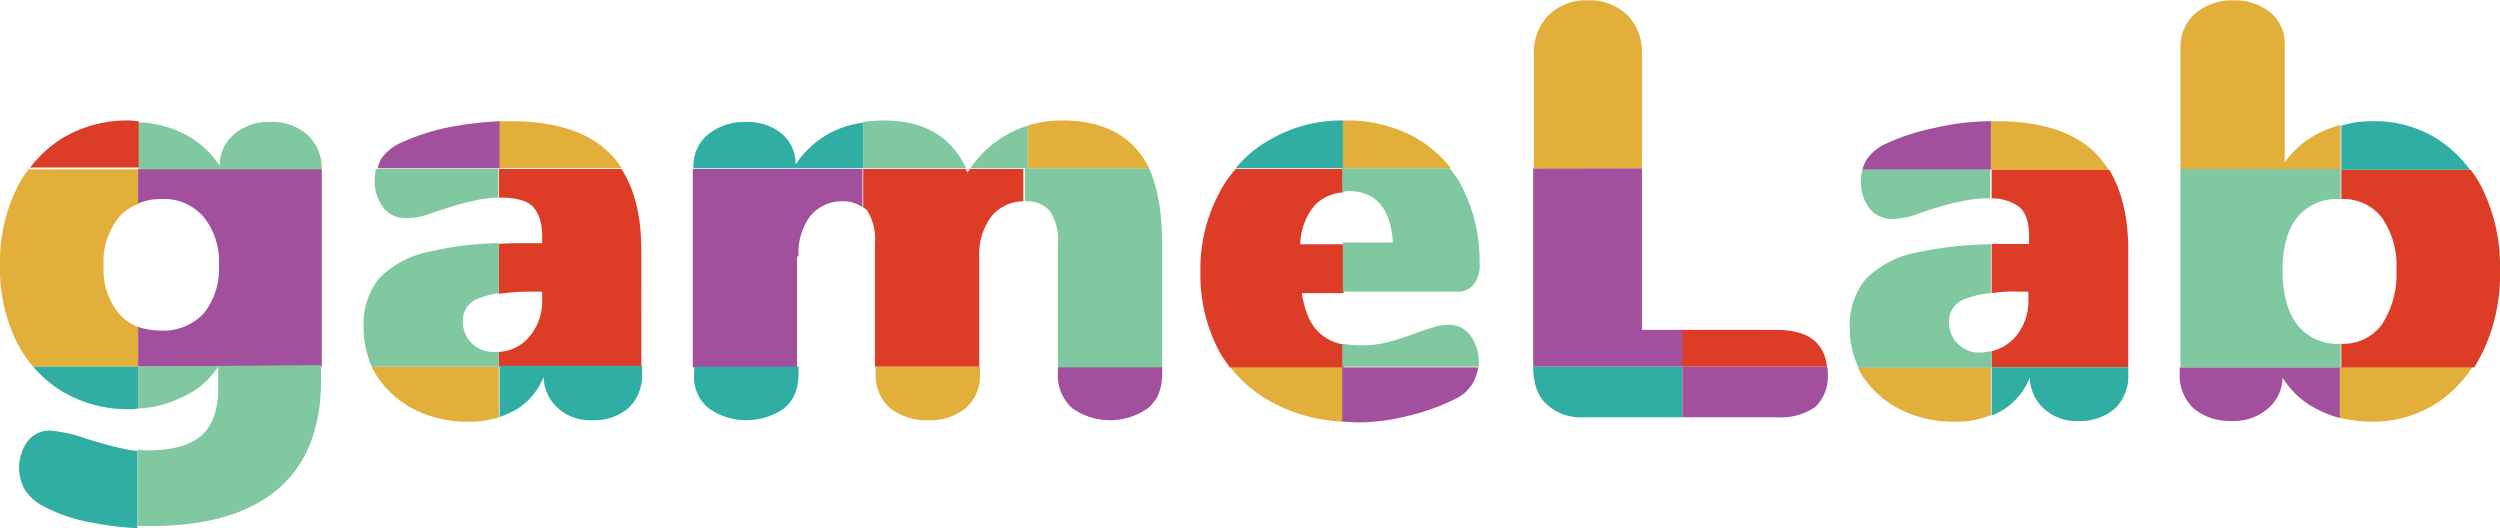 <svg id="Layer_1" data-name="Layer 1" xmlns="http://www.w3.org/2000/svg" viewBox="0 0 340.3 71.9"><defs><style>.cls-1{fill:none;}.cls-2{fill:#e2af3b;}.cls-3{fill:#dd3d27;}.cls-4{fill:#a24f9d;}.cls-5{fill:#30aea4;}.cls-6{fill:#7fc8a0;}</style></defs><title>dev_subtitle</title><path class="cls-1" d="M319.8,86.65a7.65,7.65,0,0,0,1.8-5.2v-1h-1.3c-1.4,0-2.7.1-3.8.2a13,13,0,0,0-3.5.8,3.21,3.21,0,0,0-2.2,3.1,4.1,4.1,0,0,0,4.2,4.2,7.72,7.72,0,0,0,1.5-.2A5.8,5.8,0,0,0,319.8,86.65Z" transform="translate(-45.6 -40.75)"/><path class="cls-1" d="M73.3,83.45q2.1-2.25,2.1-6.6a9.68,9.68,0,0,0-2.1-6.6,7.26,7.26,0,0,0-5.8-2.4,9.59,9.59,0,0,0-3.1.5,8,8,0,0,0-2.7,1.8,9.78,9.78,0,0,0-2.1,6.7,9.41,9.41,0,0,0,2.1,6.5,6.77,6.77,0,0,0,2.6,1.8,7.77,7.77,0,0,0,3.1.5C70,85.75,72,85.05,73.3,83.45Z" transform="translate(-45.6 -40.75)"/><path class="cls-1" d="M369.7,85c1.3-1.7,2-4.2,2-7.5,0-3.1-.7-5.5-2-7.1a6.78,6.78,0,0,0-5.6-2.5H364a7,7,0,0,0-5.8,2.5,11.63,11.63,0,0,0-2,7.2c0,3.2.7,5.7,2,7.4a6.77,6.77,0,0,0,5.7,2.6h.2A6.58,6.58,0,0,0,369.7,85Z" transform="translate(-45.6 -40.75)"/><path class="cls-1" d="M222.6,73.85h12.6c-.3-4.7-2.3-7-6.1-7a1.7,1.7,0,0,0-.7.1,5.82,5.82,0,0,0-3.8,1.7A9.19,9.19,0,0,0,222.6,73.85Z" transform="translate(-45.6 -40.75)"/><path class="cls-1" d="M108.7,84.45a4.1,4.1,0,0,0,4.2,4.2h.7a6,6,0,0,0,4.1-2,7.65,7.65,0,0,0,1.8-5.2v-1h-1.3a29.46,29.46,0,0,0-4.6.3,13.06,13.06,0,0,0-2.7.7A2.9,2.9,0,0,0,108.7,84.45Z" transform="translate(-45.6 -40.75)"/><path class="cls-2" d="M49.6,63.65a14.15,14.15,0,0,0-1.8,2.9,22.62,22.62,0,0,0-2.2,10.3,22.62,22.62,0,0,0,2.2,10.3,16.28,16.28,0,0,0,2.3,3.5H64.4v-5.4a6.77,6.77,0,0,1-2.6-1.8A9.41,9.41,0,0,1,59.7,77a9.78,9.78,0,0,1,2.1-6.7,6.43,6.43,0,0,1,2.7-1.8v-4.7H49.6Z" transform="translate(-45.6 -40.75)"/><path class="cls-2" d="M115.1,57.25h-1.6v6.4h16.7a8.7,8.7,0,0,0-1.7-2.1C125.6,58.65,121.1,57.25,115.1,57.25Z" transform="translate(-45.6 -40.75)"/><path class="cls-2" d="M164.8,91.45a6,6,0,0,0,2,4.9,8,8,0,0,0,5.1,1.6,7.6,7.6,0,0,0,5.1-1.6,6,6,0,0,0,2-4.9v-.8H164.8v.8Z" transform="translate(-45.6 -40.75)"/><path class="cls-2" d="M113.5,90.65H96.2c.2.5.5.9.7,1.3a13.66,13.66,0,0,0,5.2,4.6,16.1,16.1,0,0,0,7.4,1.6,12.45,12.45,0,0,0,4-.6v-6.9Z" transform="translate(-45.6 -40.75)"/><path class="cls-3" d="M64.4,57.25c-.4,0-.8-.1-1.2-.1a17.17,17.17,0,0,0-9.1,2.4,16.82,16.82,0,0,0-4.4,4H64.5v-6.3Z" transform="translate(-45.6 -40.75)"/><path class="cls-3" d="M113.5,67.65h.3c2,0,3.5.4,4.3,1.2s1.3,2.2,1.3,4v1h-2.2c-1.3,0-2.6,0-3.7.1v6.8a30.37,30.37,0,0,1,4.6-.3h1.3v1a7.48,7.48,0,0,1-1.8,5.2,5.78,5.78,0,0,1-4.1,2v2h19.4V74.85q0-6.9-2.7-11.1H113.5Z" transform="translate(-45.6 -40.75)"/><path class="cls-3" d="M163.6,69.35a7.2,7.2,0,0,1,1.1,4.5v16.8h14.2v-15a8.41,8.41,0,0,1,1.7-5.5,5.68,5.68,0,0,1,4.3-2v-4.4h-7.3c-.1.2-.2.3-.3.5-.1-.2-.2-.3-.2-.5h-14V69A2.18,2.18,0,0,1,163.6,69.35Z" transform="translate(-45.6 -40.75)"/><path class="cls-4" d="M113.5,57.25a51,51,0,0,0-6.7.8,30.19,30.19,0,0,0-7,2.3,6.63,6.63,0,0,0-2.3,2,5,5,0,0,0-.5,1.3h16.6v-6.4Z" transform="translate(-45.6 -40.75)"/><path class="cls-4" d="M67.5,67.85a7.12,7.12,0,0,1,5.8,2.4,9.68,9.68,0,0,1,2.1,6.6,9.68,9.68,0,0,1-2.1,6.6,7.53,7.53,0,0,1-5.8,2.3,10.07,10.07,0,0,1-3.1-.5v5.4h25V63.75h-25v4.7A7.45,7.45,0,0,1,67.5,67.85Z" transform="translate(-45.6 -40.75)"/><path class="cls-4" d="M154.3,75.65a8.38,8.38,0,0,1,1.6-5.5,5.56,5.56,0,0,1,4.4-2,4.55,4.55,0,0,1,2.7.8v-5.2H139.9v27h14.2V75.65Z" transform="translate(-45.6 -40.75)"/><path class="cls-5" d="M62,101.75c-1.3-.3-2.7-.7-4.4-1.2a20.42,20.42,0,0,0-5.2-1.2,3.89,3.89,0,0,0-3,1.4,6.17,6.17,0,0,0-.4,6.7,6.67,6.67,0,0,0,2.3,2.1,22.19,22.19,0,0,0,6.6,2.3,43,43,0,0,0,6.4.8v-10.5A22.31,22.31,0,0,1,62,101.75Z" transform="translate(-45.6 -40.75)"/><path class="cls-5" d="M64.4,90.65H50.1a16.4,16.4,0,0,0,4,3.4,17.42,17.42,0,0,0,9.1,2.4,4.87,4.87,0,0,0,1.2-.1v-5.7Z" transform="translate(-45.6 -40.75)"/><path class="cls-5" d="M163.1,57.45a12.76,12.76,0,0,0-9.2,5.7,5.37,5.37,0,0,0-2-4.3,7.35,7.35,0,0,0-4.7-1.5,8,8,0,0,0-5.1,1.6,5.54,5.54,0,0,0-2.1,4.7h23.1Z" transform="translate(-45.6 -40.75)"/><path class="cls-5" d="M113.5,97.55a16,16,0,0,0,2.3-1,9.27,9.27,0,0,0,3.8-4.5,5.86,5.86,0,0,0,2,4.3,6.46,6.46,0,0,0,4.6,1.6,7.2,7.2,0,0,0,5-1.7,6.19,6.19,0,0,0,1.8-4.8v-.9H113.6v7Z" transform="translate(-45.6 -40.75)"/><path class="cls-5" d="M142.1,96.35a8.93,8.93,0,0,0,10.2,0c1.4-1.1,2-2.7,2-4.9v-.8H140.1v.8A5.49,5.49,0,0,0,142.1,96.35Z" transform="translate(-45.6 -40.75)"/><path class="cls-6" d="M64.4,90.65v5.7a14.7,14.7,0,0,0,5.9-1.5,11,11,0,0,0,5-4.2v3c0,2.9-.8,5.1-2.3,6.4s-3.9,2-7.2,2a7.57,7.57,0,0,1-1.5-.1v10.4h1.9c7.6,0,13.3-1.7,17.2-5s5.9-8.3,5.9-14.8v-2.1l-24.9.2Z" transform="translate(-45.6 -40.75)"/><path class="cls-6" d="M113.5,88.65h-.7a4.1,4.1,0,0,1-4.2-4.2,3.17,3.17,0,0,1,2.2-3.1,13.06,13.06,0,0,1,2.7-.7v-6.8a43.66,43.66,0,0,0-9.2,1.1,13.25,13.25,0,0,0-7,3.6,9.77,9.77,0,0,0-2.2,6.8,13.22,13.22,0,0,0,1.1,5.3h17.3Z" transform="translate(-45.6 -40.75)"/><path class="cls-6" d="M96.8,63.65a7.77,7.77,0,0,0-.2,1.6,6,6,0,0,0,1.2,3.8,3.85,3.85,0,0,0,3.2,1.4,9.89,9.89,0,0,0,3.1-.6c4-1.4,7.1-2.2,9.3-2.2v-3.9H96.8Z" transform="translate(-45.6 -40.75)"/><path class="cls-2" d="M316.6,63.85h16a12.82,12.82,0,0,0-1.7-2.2c-2.9-2.9-7.4-4.4-13.5-4.4h-.8v6.6Z" transform="translate(-45.6 -40.75)"/><path class="cls-2" d="M304.4,96.55a16.1,16.1,0,0,0,7.4,1.6,12.09,12.09,0,0,0,4.8-.9v-6.5H298.5a8.26,8.26,0,0,0,.7,1.3A13.42,13.42,0,0,0,304.4,96.55Z" transform="translate(-45.6 -40.75)"/><path class="cls-3" d="M320.4,80.45h1.3v1a7.48,7.48,0,0,1-1.8,5.2,6.25,6.25,0,0,1-3.2,1.9v2.2h18.6V74.85c0-4.6-.9-8.2-2.6-11h-16v3.9a6.34,6.34,0,0,1,3.8,1.2c.9.8,1.3,2.2,1.3,4v1h-5.1v6.7A20,20,0,0,1,320.4,80.45Z" transform="translate(-45.6 -40.75)"/><path class="cls-4" d="M316.6,57.25a33.53,33.53,0,0,0-7.6.9,30.19,30.19,0,0,0-7,2.3,6.63,6.63,0,0,0-2.3,2,5.91,5.91,0,0,0-.6,1.4h17.5Z" transform="translate(-45.6 -40.75)"/><path class="cls-5" d="M316.6,97.35a10.09,10.09,0,0,0,1.5-.7,9.27,9.27,0,0,0,3.8-4.5,5.86,5.86,0,0,0,2,4.3,6.46,6.46,0,0,0,4.6,1.6,7.2,7.2,0,0,0,5-1.7,6.19,6.19,0,0,0,1.8-4.8v-.8H316.7v6.6Z" transform="translate(-45.6 -40.75)"/><path class="cls-6" d="M316.6,63.85H299.1a7.72,7.72,0,0,0-.2,1.5,6,6,0,0,0,1.2,3.8,3.85,3.85,0,0,0,3.2,1.4,9.89,9.89,0,0,0,3.1-.6c4.2-1.5,7.4-2.2,9.6-2.2h.5v-3.9Z" transform="translate(-45.6 -40.75)"/><path class="cls-6" d="M316.6,88.55a7.72,7.72,0,0,1-1.5.2,4.1,4.1,0,0,1-4.2-4.2,3.17,3.17,0,0,1,2.2-3.1,12.09,12.09,0,0,1,3.5-.8V74a50.58,50.58,0,0,0-10,1.1,13.25,13.25,0,0,0-7,3.6,9.77,9.77,0,0,0-2.2,6.8,11.78,11.78,0,0,0,1.2,5.3h18.1v-2.2Z" transform="translate(-45.6 -40.75)"/><path class="cls-2" d="M213,90.65a18.28,18.28,0,0,0,6.2,5.1,22.8,22.8,0,0,0,9.3,2.4v-7.5Z" transform="translate(-45.6 -40.75)"/><path class="cls-2" d="M243.1,63.65a17,17,0,0,0-4.7-4.1,19.12,19.12,0,0,0-9.7-2.4h-.3v6.5Z" transform="translate(-45.6 -40.75)"/><path class="cls-3" d="M222.6,73.85a8.54,8.54,0,0,1,2-5.2,5.82,5.82,0,0,1,3.8-1.7v-3.2H213.8a15.65,15.65,0,0,0-2.3,3.4,21.84,21.84,0,0,0-2.5,10.6,22.24,22.24,0,0,0,2.6,10.9c.4.7.9,1.4,1.4,2.1h15.5v-3.1a6.37,6.37,0,0,1-3.2-1.5c-1.3-1.1-2.1-3-2.5-5.5h5.7V74h-5.9Z" transform="translate(-45.6 -40.75)"/><path class="cls-4" d="M228.4,98.15c.7,0,1.4.1,2.1.1a28.29,28.29,0,0,0,6.8-.9,29.69,29.69,0,0,0,6.4-2.3,5.41,5.41,0,0,0,3.1-4.3H228.3v7.4Z" transform="translate(-45.6 -40.75)"/><path class="cls-5" d="M228.4,63.65v-6.5a19.24,19.24,0,0,0-9.9,2.6,16.07,16.07,0,0,0-4.7,3.9Z" transform="translate(-45.6 -40.75)"/><path class="cls-6" d="M246.9,90.65v-.5a6,6,0,0,0-1.2-3.8,3.6,3.6,0,0,0-3-1.4,5.92,5.92,0,0,0-2.1.4,22.5,22.5,0,0,0-2.4.8c-1.4.5-2.6.9-3.8,1.2a14,14,0,0,1-3.7.4,16.59,16.59,0,0,1-2.4-.2v3.1Z" transform="translate(-45.6 -40.75)"/><path class="cls-6" d="M228.4,66.85c.2,0,.4-.1.7-.1,3.7,0,5.8,2.3,6.1,7h-6.8v6.7h15.4a2.72,2.72,0,0,0,2.4-1,4.07,4.07,0,0,0,.8-2.8,22.34,22.34,0,0,0-2.3-10.3,12.71,12.71,0,0,0-1.8-2.7H228.3v3.2Z" transform="translate(-45.6 -40.75)"/><path class="cls-2" d="M202,63.65a9.75,9.75,0,0,0-1.7-2.6c-2.3-2.6-5.7-3.9-10-3.9a15.07,15.07,0,0,0-4.8.7v5.8Z" transform="translate(-45.6 -40.75)"/><path class="cls-4" d="M189.6,91.45a6,6,0,0,0,2,4.9,8.93,8.93,0,0,0,10.2,0c1.4-1.1,2-2.7,2-4.9v-.8H189.6v.8Z" transform="translate(-45.6 -40.75)"/><path class="cls-6" d="M185.2,68.15a4.16,4.16,0,0,1,3.3,1.3,7.2,7.2,0,0,1,1.1,4.5v16.8h14.2V74.15q0-6.6-1.8-10.5H185.1v4.4C185,68.15,185.1,68.15,185.2,68.15Z" transform="translate(-45.6 -40.75)"/><path class="cls-5" d="M254.3,90.65h0q0,3.45,1.8,5.1a6.81,6.81,0,0,0,5,1.8h13.5v-6.9Z" transform="translate(-45.6 -40.75)"/><polygon class="cls-4" points="208.7 49.9 229.1 49.9 229.1 44.9 223.5 44.9 223.5 22.9 208.7 22.9 208.7 49.9"/><path class="cls-4" d="M274.7,97.55h12.8a8.28,8.28,0,0,0,5.2-1.4,5.8,5.8,0,0,0,1.7-4.5,3.4,3.4,0,0,0-.1-1H274.6v6.9Z" transform="translate(-45.6 -40.75)"/><path class="cls-2" d="M269.1,63.65V48a7,7,0,0,0-2-5.2,7.32,7.32,0,0,0-5.4-2,7.24,7.24,0,0,0-5.3,2,7.17,7.17,0,0,0-2,5.2v15.7Z" transform="translate(-45.6 -40.75)"/><path class="cls-3" d="M294.3,90.65c-.4-3.3-2.6-5-6.9-5H274.6v5Z" transform="translate(-45.6 -40.75)"/><path class="cls-6" d="M163.1,63.65h14c-2-4.3-5.7-6.5-11.2-6.5a24.58,24.58,0,0,0-2.8.2Z" transform="translate(-45.6 -40.75)"/><path class="cls-6" d="M185.5,63.65v-5.8a13.9,13.9,0,0,0-2.8,1.2,14.76,14.76,0,0,0-5,4.6h7.8Z" transform="translate(-45.6 -40.75)"/><path class="cls-6" d="M89.4,63.65a6.24,6.24,0,0,0-1.9-4.5,7.22,7.22,0,0,0-5.1-1.8A7.06,7.06,0,0,0,77.5,59a5.52,5.52,0,0,0-2,4.3,12.59,12.59,0,0,0-5-4.4,14.76,14.76,0,0,0-6-1.5v6.4H89.4Z" transform="translate(-45.6 -40.75)"/><path class="cls-2" d="M364.2,97.65a19.31,19.31,0,0,0,4.2.5,16.11,16.11,0,0,0,9-2.6,17.25,17.25,0,0,0,4.8-4.9H364.1v7Z" transform="translate(-45.6 -40.75)"/><path class="cls-2" d="M364.2,57.75a14.76,14.76,0,0,0-2.7,1,12.41,12.41,0,0,0-4.9,4.1V47a5.55,5.55,0,0,0-1.9-4.5,7.56,7.56,0,0,0-5-1.7,7.74,7.74,0,0,0-5.3,1.8,6,6,0,0,0-2,4.6v16.7h21.8Z" transform="translate(-45.6 -40.75)"/><path class="cls-3" d="M364.2,67.85a6.63,6.63,0,0,1,5.6,2.5,11.32,11.32,0,0,1,2,7.1,12.4,12.4,0,0,1-2,7.5,6.52,6.52,0,0,1-5.5,2.6v3.2h18.1c.5-.8.9-1.6,1.3-2.4a24.52,24.52,0,0,0,2.2-10.8,24.07,24.07,0,0,0-2.2-10.7,14.92,14.92,0,0,0-1.8-3H364.3v4Z" transform="translate(-45.6 -40.75)"/><path class="cls-4" d="M349.3,98.05a7.06,7.06,0,0,0,4.9-1.6,5.6,5.6,0,0,0,2.1-4.3,11.67,11.67,0,0,0,4.9,4.4,14.46,14.46,0,0,0,2.9,1.1v-6.9H342.3v.8a6.18,6.18,0,0,0,1.9,4.8A7.65,7.65,0,0,0,349.3,98.05Z" transform="translate(-45.6 -40.75)"/><path class="cls-5" d="M381.8,63.85a16.7,16.7,0,0,0-4.3-4.1,16,16,0,0,0-9-2.5,14.21,14.21,0,0,0-4.2.6v6Z" transform="translate(-45.6 -40.75)"/><path class="cls-6" d="M364.2,87.55H364a6.9,6.9,0,0,1-5.7-2.6c-1.3-1.7-2-4.2-2-7.4s.7-5.6,2-7.2a6.9,6.9,0,0,1,5.8-2.5h.1v-4.1H342.4v27h21.8v-3.2Z" transform="translate(-45.6 -40.75)"/></svg>